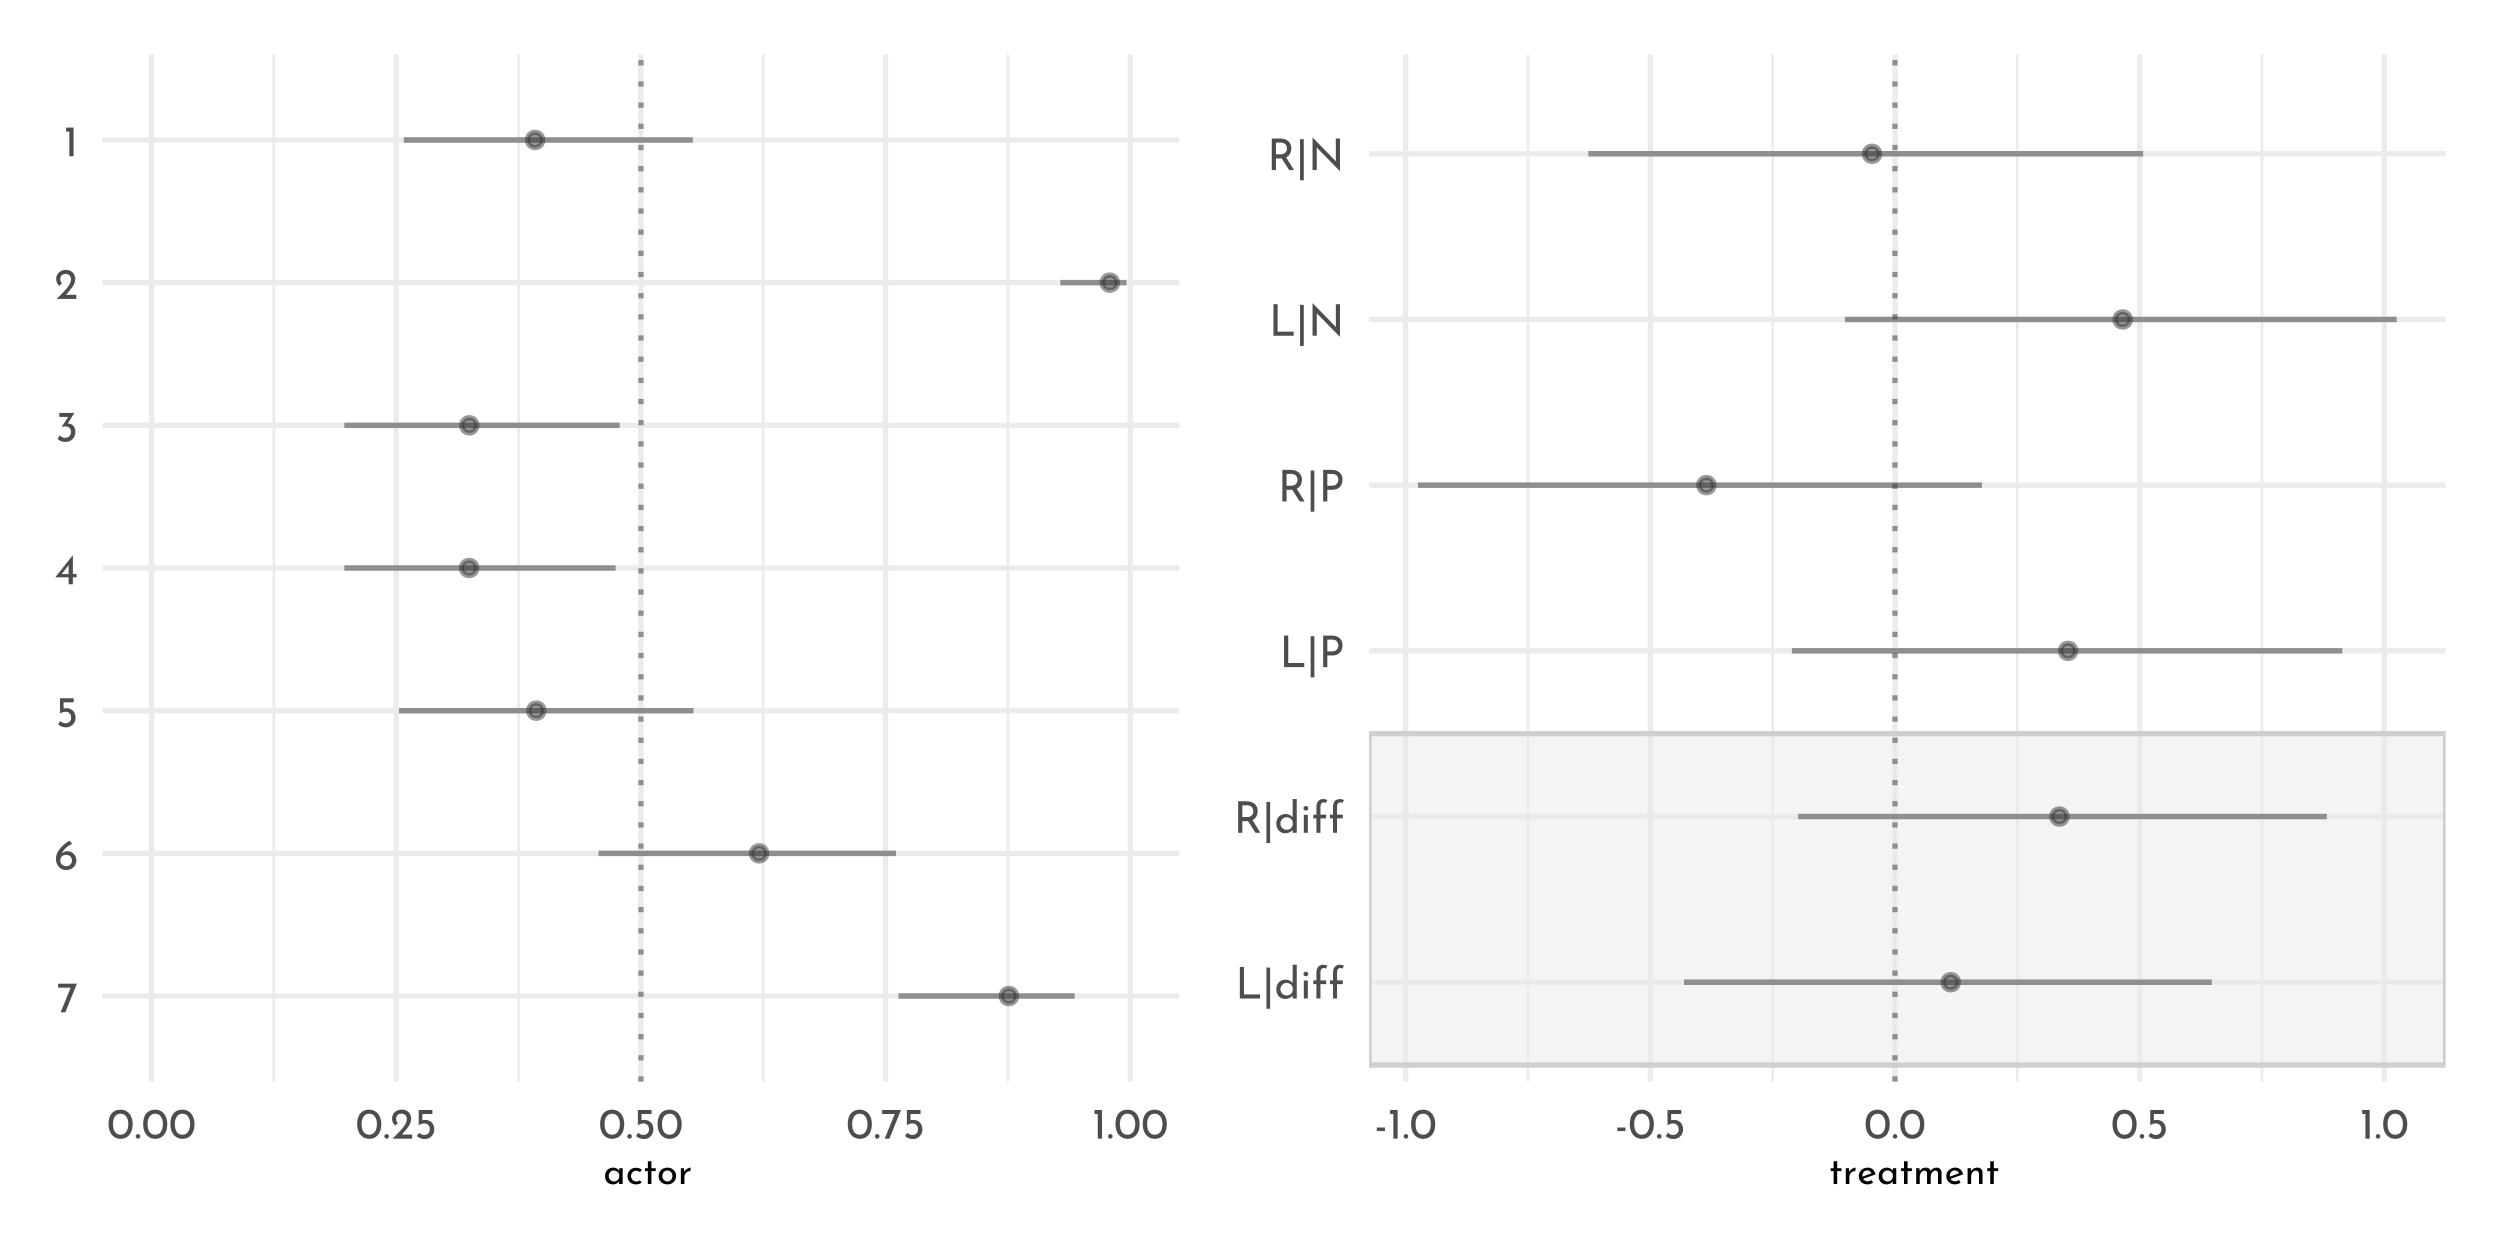 <?xml version="1.0" encoding="UTF-8"?>
<svg xmlns="http://www.w3.org/2000/svg" xmlns:xlink="http://www.w3.org/1999/xlink" width="504pt" height="252pt" viewBox="0 0 504 252" version="1.1">
<defs>
<g>
<symbol overflow="visible" id="glyph0-0">
<path style="stroke:none;" d=""/>
</symbol>
<symbol overflow="visible" id="glyph0-1">
<path style="stroke:none;" d="M 4.062 -5.781 L 1.734 0 L 0.781 0 L 2.812 -4.969 L 0.266 -4.969 L 0.266 -5.781 Z M 4.062 -5.781 "/>
</symbol>
<symbol overflow="visible" id="glyph0-2">
<path style="stroke:none;" d="M 2.688 -3.719 C 2.988 -3.719 3.27 -3.633 3.531 -3.469 C 3.801 -3.312 4.02 -3.094 4.188 -2.812 C 4.352 -2.531 4.438 -2.211 4.438 -1.859 C 4.438 -1.484 4.344 -1.145 4.156 -0.844 C 3.969 -0.551 3.719 -0.32 3.406 -0.156 C 3.094 0 2.758 0.078 2.406 0.078 C 2.02 0.078 1.664 -0.016 1.344 -0.203 C 1.031 -0.398 0.781 -0.672 0.594 -1.016 C 0.414 -1.359 0.328 -1.758 0.328 -2.219 C 0.328 -2.914 0.578 -3.566 1.078 -4.172 C 1.578 -4.773 2.219 -5.332 3 -5.844 L 3.578 -5.219 C 3.047 -4.957 2.602 -4.656 2.25 -4.312 C 1.906 -3.969 1.648 -3.613 1.484 -3.25 C 1.785 -3.562 2.188 -3.719 2.688 -3.719 Z M 2.375 -0.688 C 2.707 -0.688 2.984 -0.797 3.203 -1.016 C 3.43 -1.234 3.547 -1.516 3.547 -1.859 C 3.547 -2.191 3.43 -2.461 3.203 -2.672 C 2.984 -2.879 2.707 -2.984 2.375 -2.984 C 2.164 -2.984 1.969 -2.938 1.781 -2.844 C 1.602 -2.758 1.461 -2.641 1.359 -2.484 C 1.254 -2.328 1.203 -2.16 1.203 -1.984 L 1.203 -1.828 C 1.203 -1.617 1.254 -1.426 1.359 -1.25 C 1.461 -1.082 1.602 -0.945 1.781 -0.844 C 1.969 -0.738 2.164 -0.688 2.375 -0.688 Z M 2.375 -0.688 "/>
</symbol>
<symbol overflow="visible" id="glyph0-3">
<path style="stroke:none;" d="M 2.266 -3.781 C 2.641 -3.781 2.961 -3.691 3.234 -3.516 C 3.516 -3.348 3.723 -3.125 3.859 -2.844 C 4.004 -2.562 4.078 -2.242 4.078 -1.891 C 4.078 -1.523 3.992 -1.191 3.828 -0.891 C 3.66 -0.598 3.43 -0.363 3.141 -0.188 C 2.848 -0.008 2.52 0.078 2.156 0.078 C 1.852 0.078 1.555 0.02 1.266 -0.094 C 0.984 -0.207 0.754 -0.352 0.578 -0.531 L 1.031 -1.203 C 1.145 -1.066 1.297 -0.957 1.484 -0.875 C 1.68 -0.789 1.879 -0.75 2.078 -0.75 C 2.398 -0.75 2.664 -0.852 2.875 -1.062 C 3.082 -1.27 3.188 -1.535 3.188 -1.859 C 3.188 -2.223 3.086 -2.516 2.891 -2.734 C 2.703 -2.953 2.426 -3.062 2.062 -3.062 C 1.863 -3.062 1.676 -3.031 1.5 -2.969 C 1.32 -2.914 1.133 -2.836 0.938 -2.734 L 0.938 -5.781 L 3.703 -5.781 L 3.703 -4.969 L 1.672 -4.969 L 1.672 -3.719 C 1.859 -3.758 2.055 -3.781 2.266 -3.781 Z M 2.266 -3.781 "/>
</symbol>
<symbol overflow="visible" id="glyph0-4">
<path style="stroke:none;" d="M 4.406 -2.062 L 4.406 -1.406 L 3.656 -1.406 L 3.656 0 L 2.797 0 L 2.797 -1.406 L 0.109 -1.406 L 3.641 -5.859 L 3.656 -5.859 L 3.656 -2.062 Z M 2.797 -2.062 L 2.797 -3.859 L 1.406 -2.062 Z M 2.797 -2.062 "/>
</symbol>
<symbol overflow="visible" id="glyph0-5">
<path style="stroke:none;" d="M 2.516 -3.656 C 2.961 -3.633 3.328 -3.484 3.609 -3.203 C 3.898 -2.922 4.047 -2.492 4.047 -1.922 C 4.047 -1.523 3.953 -1.176 3.766 -0.875 C 3.586 -0.57 3.344 -0.336 3.031 -0.172 C 2.719 -0.004 2.375 0.078 2 0.078 C 1.719 0.078 1.438 0.02 1.156 -0.094 C 0.875 -0.219 0.645 -0.375 0.469 -0.562 L 0.906 -1.266 C 1.02 -1.129 1.176 -1.008 1.375 -0.906 C 1.57 -0.801 1.773 -0.75 1.984 -0.75 C 2.316 -0.75 2.598 -0.859 2.828 -1.078 C 3.055 -1.305 3.172 -1.609 3.172 -1.984 C 3.172 -2.305 3.07 -2.566 2.875 -2.766 C 2.676 -2.961 2.406 -3.062 2.062 -3.062 C 1.812 -3.062 1.562 -3.016 1.312 -2.922 L 1.297 -2.969 L 2.594 -4.969 L 0.812 -4.969 L 0.812 -5.781 L 3.844 -5.781 Z M 2.516 -3.656 "/>
</symbol>
<symbol overflow="visible" id="glyph0-6">
<path style="stroke:none;" d="M 4.422 -0.828 L 4.422 0 L 0.469 0 L 0.766 -0.297 C 1.359 -0.891 1.82 -1.367 2.156 -1.734 C 2.5 -2.109 2.781 -2.484 3 -2.859 C 3.227 -3.242 3.344 -3.602 3.344 -3.938 C 3.344 -4.301 3.234 -4.578 3.016 -4.766 C 2.805 -4.953 2.551 -5.047 2.25 -5.047 C 2.008 -5.047 1.805 -4.992 1.641 -4.891 C 1.484 -4.785 1.367 -4.656 1.297 -4.5 C 1.223 -4.352 1.188 -4.207 1.188 -4.062 C 1.188 -3.688 1.301 -3.375 1.531 -3.125 L 1.016 -2.656 C 0.816 -2.77 0.656 -2.969 0.531 -3.25 C 0.414 -3.531 0.359 -3.789 0.359 -4.031 C 0.359 -4.352 0.438 -4.656 0.594 -4.938 C 0.758 -5.219 0.992 -5.441 1.297 -5.609 C 1.609 -5.773 1.973 -5.859 2.391 -5.859 C 2.742 -5.859 3.062 -5.773 3.344 -5.609 C 3.625 -5.441 3.836 -5.219 3.984 -4.938 C 4.141 -4.656 4.219 -4.348 4.219 -4.016 C 4.219 -3.68 4.141 -3.344 3.984 -3 C 3.828 -2.664 3.629 -2.352 3.391 -2.062 C 3.16 -1.77 2.852 -1.406 2.469 -0.969 L 2.344 -0.828 Z M 4.422 -0.828 "/>
</symbol>
<symbol overflow="visible" id="glyph0-7">
<path style="stroke:none;" d="M 1.984 -5.781 L 1.984 0 L 1.125 0 L 1.125 -4.969 L 0.469 -4.969 L 0.469 -5.781 Z M 1.984 -5.781 "/>
</symbol>
<symbol overflow="visible" id="glyph0-8">
<path style="stroke:none;" d="M 2.75 0.031 C 2.27 0.031 1.848 -0.086 1.484 -0.328 C 1.117 -0.566 0.832 -0.906 0.625 -1.344 C 0.414 -1.789 0.312 -2.316 0.312 -2.922 C 0.312 -3.879 0.523 -4.609 0.953 -5.109 C 1.391 -5.609 1.988 -5.852 2.75 -5.844 C 3.219 -5.844 3.633 -5.723 4 -5.484 C 4.375 -5.254 4.66 -4.914 4.859 -4.469 C 5.066 -4.031 5.172 -3.516 5.172 -2.922 C 5.172 -2.305 5.066 -1.773 4.859 -1.328 C 4.66 -0.891 4.375 -0.551 4 -0.312 C 3.633 -0.082 3.219 0.031 2.75 0.031 Z M 2.734 -0.797 C 3.234 -0.797 3.613 -0.988 3.875 -1.375 C 4.145 -1.758 4.285 -2.281 4.297 -2.938 C 4.285 -3.57 4.145 -4.078 3.875 -4.453 C 3.613 -4.836 3.234 -5.031 2.734 -5.031 C 2.242 -5.031 1.863 -4.836 1.594 -4.453 C 1.332 -4.078 1.203 -3.566 1.203 -2.922 C 1.203 -2.266 1.332 -1.742 1.594 -1.359 C 1.863 -0.984 2.242 -0.797 2.734 -0.797 Z M 2.734 -0.797 "/>
</symbol>
<symbol overflow="visible" id="glyph0-9">
<path style="stroke:none;" d="M 0.297 -0.469 C 0.297 -0.594 0.344 -0.703 0.438 -0.797 C 0.531 -0.891 0.641 -0.938 0.766 -0.938 C 0.879 -0.938 0.984 -0.891 1.078 -0.797 C 1.172 -0.703 1.219 -0.594 1.219 -0.469 C 1.219 -0.332 1.172 -0.219 1.078 -0.125 C 0.984 -0.039 0.879 0 0.766 0 C 0.641 0 0.531 -0.039 0.438 -0.125 C 0.344 -0.219 0.297 -0.332 0.297 -0.469 Z M 0.297 -0.469 "/>
</symbol>
<symbol overflow="visible" id="glyph0-10">
<path style="stroke:none;" d="M 1.766 -6.359 L 1.766 -0.828 L 5 -0.828 L 5 0 L 0.922 0 L 0.922 -6.359 Z M 1.766 -6.359 "/>
</symbol>
<symbol overflow="visible" id="glyph0-11">
<path style="stroke:none;" d="M 1.562 -6.234 L 1.562 2.062 L 0.812 2.062 L 0.812 -6.234 Z M 1.562 -6.234 "/>
</symbol>
<symbol overflow="visible" id="glyph0-12">
<path style="stroke:none;" d="M 4.516 -6.812 L 4.516 0 L 3.688 0 L 3.688 -0.578 C 3.508 -0.367 3.289 -0.203 3.031 -0.078 C 2.781 0.035 2.504 0.094 2.203 0.094 C 1.859 0.094 1.547 0.008 1.266 -0.156 C 0.992 -0.32 0.781 -0.551 0.625 -0.844 C 0.469 -1.145 0.391 -1.488 0.391 -1.875 C 0.391 -2.27 0.473 -2.609 0.641 -2.891 C 0.805 -3.18 1.031 -3.406 1.312 -3.562 C 1.602 -3.719 1.93 -3.797 2.297 -3.797 C 2.566 -3.797 2.828 -3.738 3.078 -3.625 C 3.336 -3.508 3.539 -3.352 3.688 -3.156 L 3.688 -6.812 Z M 2.453 -0.609 C 2.766 -0.609 3.031 -0.691 3.25 -0.859 C 3.477 -1.035 3.625 -1.27 3.688 -1.562 L 3.688 -2.25 C 3.613 -2.508 3.461 -2.723 3.234 -2.891 C 3.004 -3.055 2.742 -3.141 2.453 -3.141 C 2.234 -3.141 2.031 -3.082 1.844 -2.969 C 1.656 -2.863 1.504 -2.719 1.391 -2.531 C 1.273 -2.344 1.219 -2.125 1.219 -1.875 C 1.219 -1.645 1.273 -1.43 1.391 -1.234 C 1.504 -1.047 1.656 -0.895 1.844 -0.781 C 2.031 -0.664 2.234 -0.609 2.453 -0.609 Z M 2.453 -0.609 "/>
</symbol>
<symbol overflow="visible" id="glyph0-13">
<path style="stroke:none;" d="M 1.531 -3.641 L 1.531 0 L 0.719 0 L 0.719 -3.641 Z M 0.641 -4.938 C 0.641 -5.07 0.688 -5.18 0.781 -5.266 C 0.883 -5.359 1.004 -5.406 1.141 -5.406 C 1.266 -5.406 1.375 -5.359 1.469 -5.266 C 1.57 -5.18 1.625 -5.07 1.625 -4.938 C 1.625 -4.812 1.57 -4.703 1.469 -4.609 C 1.375 -4.523 1.266 -4.484 1.141 -4.484 C 1.004 -4.484 0.883 -4.523 0.781 -4.609 C 0.688 -4.703 0.641 -4.812 0.641 -4.938 Z M 0.641 -4.938 "/>
</symbol>
<symbol overflow="visible" id="glyph0-14">
<path style="stroke:none;" d="M 1.016 -2.906 L 0.391 -2.906 L 0.391 -3.656 L 1.016 -3.656 L 1.016 -5.188 C 1.016 -5.707 1.133 -6.109 1.375 -6.391 C 1.613 -6.672 1.961 -6.812 2.422 -6.812 C 2.555 -6.812 2.695 -6.789 2.844 -6.75 C 2.988 -6.719 3.117 -6.664 3.234 -6.594 L 2.875 -6 C 2.789 -6.094 2.664 -6.141 2.5 -6.141 C 2.281 -6.141 2.113 -6.062 2 -5.906 C 1.883 -5.758 1.828 -5.516 1.828 -5.172 L 1.828 -3.656 L 2.984 -3.656 L 2.984 -2.906 L 1.828 -2.906 L 1.828 0 L 1.016 0 Z M 1.016 -2.906 "/>
</symbol>
<symbol overflow="visible" id="glyph0-15">
<path style="stroke:none;" d="M 4.422 0 L 2.922 -2.344 C 2.867 -2.344 2.797 -2.344 2.703 -2.344 L 1.766 -2.344 L 1.766 0 L 0.922 0 L 0.922 -6.359 L 2.609 -6.359 C 3.047 -6.359 3.43 -6.281 3.766 -6.125 C 4.109 -5.977 4.375 -5.754 4.562 -5.453 C 4.758 -5.16 4.859 -4.805 4.859 -4.391 C 4.859 -3.992 4.77 -3.629 4.594 -3.297 C 4.426 -2.973 4.164 -2.727 3.812 -2.562 L 5.406 0 Z M 2.688 -3.172 C 3.145 -3.172 3.473 -3.289 3.672 -3.531 C 3.879 -3.77 3.984 -4.047 3.984 -4.359 C 3.984 -4.547 3.941 -4.727 3.859 -4.906 C 3.773 -5.094 3.641 -5.242 3.453 -5.359 C 3.266 -5.484 3.031 -5.547 2.75 -5.547 L 1.766 -5.547 L 1.766 -3.172 Z M 2.688 -3.172 "/>
</symbol>
<symbol overflow="visible" id="glyph0-16">
<path style="stroke:none;" d="M 2.625 -6.359 C 3.312 -6.359 3.848 -6.188 4.234 -5.844 C 4.629 -5.5 4.828 -5.016 4.828 -4.391 C 4.828 -4.035 4.754 -3.703 4.609 -3.391 C 4.473 -3.078 4.242 -2.82 3.922 -2.625 C 3.598 -2.438 3.191 -2.344 2.703 -2.344 L 1.766 -2.344 L 1.766 0 L 0.922 0 L 0.922 -6.359 Z M 2.703 -3.172 C 3.016 -3.172 3.266 -3.234 3.453 -3.359 C 3.641 -3.484 3.773 -3.641 3.859 -3.828 C 3.941 -4.016 3.984 -4.195 3.984 -4.375 C 3.984 -4.676 3.883 -4.945 3.688 -5.188 C 3.488 -5.426 3.176 -5.547 2.75 -5.547 L 1.766 -5.547 L 1.766 -3.172 Z M 2.703 -3.172 "/>
</symbol>
<symbol overflow="visible" id="glyph0-17">
<path style="stroke:none;" d="M 6.453 -6.359 L 6.453 0.219 L 6.438 0.219 L 1.766 -4.531 L 1.781 0 L 0.922 0 L 0.922 -6.547 L 0.953 -6.547 L 5.625 -1.766 L 5.609 -6.359 Z M 6.453 -6.359 "/>
</symbol>
<symbol overflow="visible" id="glyph0-18">
<path style="stroke:none;" d="M 2.109 -2.25 L 2.109 -1.531 L 0.469 -1.531 L 0.469 -2.25 Z M 2.109 -2.25 "/>
</symbol>
<symbol overflow="visible" id="glyph1-0">
<path style="stroke:none;" d=""/>
</symbol>
<symbol overflow="visible" id="glyph1-1">
<path style="stroke:none;" d=""/>
</symbol>
<symbol overflow="visible" id="glyph2-0">
<path style="stroke:none;" d=""/>
</symbol>
<symbol overflow="visible" id="glyph2-1">
<path style="stroke:none;" d="M 3.891 -3.188 L 3.891 0 L 3.188 0 L 3.188 -0.531 C 3.07 -0.375 2.906 -0.234 2.688 -0.109 C 2.469 0.016 2.223 0.078 1.953 0.078 C 1.648 0.078 1.375 0.016 1.125 -0.109 C 0.883 -0.242 0.691 -0.438 0.547 -0.688 C 0.41 -0.945 0.344 -1.25 0.344 -1.594 C 0.344 -1.945 0.414 -2.25 0.562 -2.5 C 0.707 -2.758 0.906 -2.957 1.156 -3.094 C 1.406 -3.238 1.68 -3.312 1.984 -3.312 C 2.254 -3.312 2.488 -3.254 2.688 -3.141 C 2.895 -3.023 3.062 -2.875 3.188 -2.688 L 3.234 -3.188 Z M 2.156 -0.516 C 2.414 -0.516 2.641 -0.586 2.828 -0.734 C 3.016 -0.879 3.133 -1.078 3.188 -1.328 L 3.188 -1.969 C 3.125 -2.188 2.992 -2.367 2.797 -2.516 C 2.598 -2.66 2.375 -2.734 2.125 -2.734 C 1.938 -2.734 1.758 -2.688 1.594 -2.594 C 1.438 -2.5 1.312 -2.367 1.219 -2.203 C 1.125 -2.035 1.078 -1.848 1.078 -1.641 C 1.078 -1.43 1.125 -1.238 1.219 -1.062 C 1.312 -0.895 1.441 -0.758 1.609 -0.656 C 1.773 -0.562 1.957 -0.516 2.156 -0.516 Z M 2.156 -0.516 "/>
</symbol>
<symbol overflow="visible" id="glyph2-2">
<path style="stroke:none;" d="M 3.219 -0.297 C 3.07 -0.18 2.898 -0.086 2.703 -0.016 C 2.504 0.047 2.301 0.078 2.094 0.078 C 1.75 0.078 1.441 0.008 1.172 -0.125 C 0.91 -0.27 0.707 -0.469 0.562 -0.719 C 0.414 -0.969 0.344 -1.266 0.344 -1.609 C 0.344 -1.93 0.422 -2.219 0.578 -2.469 C 0.734 -2.727 0.938 -2.926 1.188 -3.062 C 1.445 -3.207 1.727 -3.281 2.031 -3.281 C 2.508 -3.281 2.91 -3.145 3.234 -2.875 L 2.875 -2.406 C 2.77 -2.477 2.648 -2.539 2.516 -2.594 C 2.379 -2.656 2.238 -2.688 2.094 -2.688 C 1.895 -2.688 1.719 -2.633 1.562 -2.531 C 1.406 -2.438 1.281 -2.305 1.188 -2.141 C 1.102 -1.984 1.062 -1.805 1.062 -1.609 C 1.062 -1.398 1.109 -1.211 1.203 -1.047 C 1.297 -0.891 1.426 -0.758 1.594 -0.656 C 1.758 -0.562 1.945 -0.516 2.156 -0.516 C 2.414 -0.516 2.645 -0.594 2.844 -0.75 Z M 3.219 -0.297 "/>
</symbol>
<symbol overflow="visible" id="glyph2-3">
<path style="stroke:none;" d="M 1.656 -4.594 L 1.656 -3.188 L 2.531 -3.188 L 2.531 -2.609 L 1.656 -2.609 L 1.656 0 L 0.938 0 L 0.938 -2.609 L 0.344 -2.609 L 0.344 -3.188 L 0.938 -3.188 L 0.938 -4.594 Z M 1.656 -4.594 "/>
</symbol>
<symbol overflow="visible" id="glyph2-4">
<path style="stroke:none;" d="M 0.344 -1.625 C 0.344 -1.938 0.414 -2.223 0.562 -2.484 C 0.719 -2.742 0.93 -2.945 1.203 -3.094 C 1.473 -3.238 1.781 -3.312 2.125 -3.312 C 2.457 -3.312 2.754 -3.238 3.016 -3.094 C 3.285 -2.945 3.492 -2.742 3.641 -2.484 C 3.785 -2.234 3.859 -1.945 3.859 -1.625 C 3.859 -1.301 3.785 -1.008 3.641 -0.75 C 3.492 -0.5 3.285 -0.297 3.016 -0.141 C 2.754 0.004 2.453 0.078 2.109 0.078 C 1.773 0.078 1.473 0.008 1.203 -0.125 C 0.93 -0.27 0.719 -0.469 0.562 -0.719 C 0.414 -0.977 0.344 -1.281 0.344 -1.625 Z M 1.078 -1.625 C 1.078 -1.414 1.117 -1.227 1.203 -1.062 C 1.297 -0.895 1.422 -0.758 1.578 -0.656 C 1.734 -0.562 1.906 -0.516 2.094 -0.516 C 2.395 -0.516 2.641 -0.617 2.828 -0.828 C 3.023 -1.035 3.125 -1.301 3.125 -1.625 C 3.125 -1.938 3.023 -2.195 2.828 -2.406 C 2.641 -2.625 2.395 -2.734 2.094 -2.734 C 1.895 -2.734 1.719 -2.68 1.562 -2.578 C 1.414 -2.473 1.297 -2.336 1.203 -2.172 C 1.117 -2.004 1.078 -1.82 1.078 -1.625 Z M 1.078 -1.625 "/>
</symbol>
<symbol overflow="visible" id="glyph2-5">
<path style="stroke:none;" d="M 1.312 -2.438 C 1.395 -2.613 1.508 -2.766 1.656 -2.891 C 1.812 -3.023 1.973 -3.129 2.141 -3.203 C 2.316 -3.273 2.469 -3.312 2.594 -3.312 L 2.562 -2.609 C 2.332 -2.617 2.125 -2.57 1.938 -2.469 C 1.75 -2.363 1.602 -2.219 1.5 -2.031 C 1.395 -1.852 1.344 -1.66 1.344 -1.453 L 1.344 0 L 0.625 0 L 0.625 -3.188 L 1.266 -3.188 Z M 1.312 -2.438 "/>
</symbol>
<symbol overflow="visible" id="glyph2-6">
<path style="stroke:none;" d="M 2.125 -0.547 C 2.383 -0.547 2.641 -0.633 2.891 -0.812 L 3.234 -0.281 C 3.055 -0.164 2.867 -0.078 2.672 -0.016 C 2.473 0.047 2.285 0.078 2.109 0.078 C 1.754 0.078 1.441 0.004 1.172 -0.141 C 0.91 -0.285 0.707 -0.484 0.562 -0.734 C 0.414 -0.992 0.344 -1.289 0.344 -1.625 C 0.344 -1.938 0.422 -2.219 0.578 -2.469 C 0.734 -2.727 0.945 -2.93 1.219 -3.078 C 1.5 -3.234 1.801 -3.312 2.125 -3.312 C 2.539 -3.312 2.883 -3.191 3.156 -2.953 C 3.438 -2.711 3.629 -2.375 3.734 -1.938 L 1.203 -1.047 C 1.297 -0.891 1.422 -0.766 1.578 -0.672 C 1.734 -0.586 1.914 -0.547 2.125 -0.547 Z M 2.062 -2.75 C 1.77 -2.75 1.531 -2.645 1.344 -2.438 C 1.156 -2.238 1.062 -1.977 1.062 -1.656 C 1.062 -1.582 1.062 -1.523 1.062 -1.484 L 2.922 -2.172 C 2.836 -2.336 2.723 -2.473 2.578 -2.578 C 2.441 -2.691 2.27 -2.75 2.062 -2.75 Z M 2.062 -2.75 "/>
</symbol>
<symbol overflow="visible" id="glyph2-7">
<path style="stroke:none;" d="M 4.719 -3.312 C 5.02 -3.312 5.258 -3.223 5.438 -3.047 C 5.625 -2.879 5.723 -2.648 5.734 -2.359 L 5.734 0 L 5.016 0 L 5.016 -2.109 C 5.004 -2.484 4.836 -2.68 4.516 -2.703 C 4.328 -2.703 4.16 -2.645 4.016 -2.531 C 3.867 -2.414 3.754 -2.27 3.672 -2.094 C 3.586 -1.914 3.547 -1.723 3.547 -1.516 L 3.547 0 L 2.812 0 L 2.812 -2.109 C 2.801 -2.484 2.629 -2.68 2.297 -2.703 C 2.117 -2.703 1.957 -2.645 1.812 -2.531 C 1.664 -2.414 1.551 -2.266 1.469 -2.078 C 1.383 -1.898 1.344 -1.711 1.344 -1.516 L 1.344 0 L 0.625 0 L 0.625 -3.188 L 1.266 -3.188 L 1.328 -2.594 C 1.453 -2.82 1.617 -3 1.828 -3.125 C 2.047 -3.25 2.289 -3.312 2.562 -3.312 C 2.812 -3.312 3.023 -3.25 3.203 -3.125 C 3.379 -3.008 3.492 -2.848 3.547 -2.641 C 3.68 -2.848 3.848 -3.008 4.047 -3.125 C 4.254 -3.25 4.477 -3.312 4.719 -3.312 Z M 4.719 -3.312 "/>
</symbol>
<symbol overflow="visible" id="glyph2-8">
<path style="stroke:none;" d="M 2.609 -3.312 C 2.898 -3.312 3.145 -3.223 3.344 -3.047 C 3.539 -2.867 3.641 -2.641 3.641 -2.359 L 3.641 0 L 2.922 0 L 2.922 -2.109 C 2.91 -2.285 2.852 -2.426 2.75 -2.531 C 2.656 -2.633 2.508 -2.691 2.312 -2.703 C 2.031 -2.703 1.797 -2.586 1.609 -2.359 C 1.43 -2.129 1.344 -1.844 1.344 -1.5 L 1.344 0 L 0.625 0 L 0.625 -3.188 L 1.266 -3.188 L 1.312 -2.578 C 1.426 -2.805 1.598 -2.984 1.828 -3.109 C 2.055 -3.242 2.316 -3.312 2.609 -3.312 Z M 2.609 -3.312 "/>
</symbol>
</g>
<clipPath id="clip1">
  <path d="M 54 10.957 L 56 10.957 L 56 218.059 L 54 218.059 Z M 54 10.957 "/>
</clipPath>
<clipPath id="clip2">
  <path d="M 104 10.957 L 105 10.957 L 105 218.059 L 104 218.059 Z M 104 10.957 "/>
</clipPath>
<clipPath id="clip3">
  <path d="M 153 10.957 L 155 10.957 L 155 218.059 L 153 218.059 Z M 153 10.957 "/>
</clipPath>
<clipPath id="clip4">
  <path d="M 202 10.957 L 204 10.957 L 204 218.059 L 202 218.059 Z M 202 10.957 "/>
</clipPath>
<clipPath id="clip5">
  <path d="M 20.688 200 L 237.734 200 L 237.734 202 L 20.688 202 Z M 20.688 200 "/>
</clipPath>
<clipPath id="clip6">
  <path d="M 20.688 171 L 237.734 171 L 237.734 173 L 20.688 173 Z M 20.688 171 "/>
</clipPath>
<clipPath id="clip7">
  <path d="M 20.688 142 L 237.734 142 L 237.734 144 L 20.688 144 Z M 20.688 142 "/>
</clipPath>
<clipPath id="clip8">
  <path d="M 20.688 113 L 237.734 113 L 237.734 116 L 20.688 116 Z M 20.688 113 "/>
</clipPath>
<clipPath id="clip9">
  <path d="M 20.688 85 L 237.734 85 L 237.734 87 L 20.688 87 Z M 20.688 85 "/>
</clipPath>
<clipPath id="clip10">
  <path d="M 20.688 56 L 237.734 56 L 237.734 58 L 20.688 58 Z M 20.688 56 "/>
</clipPath>
<clipPath id="clip11">
  <path d="M 20.688 27 L 237.734 27 L 237.734 29 L 20.688 29 Z M 20.688 27 "/>
</clipPath>
<clipPath id="clip12">
  <path d="M 30 10.957 L 32 10.957 L 32 218.059 L 30 218.059 Z M 30 10.957 "/>
</clipPath>
<clipPath id="clip13">
  <path d="M 79 10.957 L 81 10.957 L 81 218.059 L 79 218.059 Z M 79 10.957 "/>
</clipPath>
<clipPath id="clip14">
  <path d="M 128 10.957 L 130 10.957 L 130 218.059 L 128 218.059 Z M 128 10.957 "/>
</clipPath>
<clipPath id="clip15">
  <path d="M 178 10.957 L 180 10.957 L 180 218.059 L 178 218.059 Z M 178 10.957 "/>
</clipPath>
<clipPath id="clip16">
  <path d="M 227 10.957 L 229 10.957 L 229 218.059 L 227 218.059 Z M 227 10.957 "/>
</clipPath>
<clipPath id="clip17">
  <path d="M 128 10.957 L 130 10.957 L 130 218.059 L 128 218.059 Z M 128 10.957 "/>
</clipPath>
<clipPath id="clip18">
  <path d="M 307 10.957 L 309 10.957 L 309 218.059 L 307 218.059 Z M 307 10.957 "/>
</clipPath>
<clipPath id="clip19">
  <path d="M 357 10.957 L 358 10.957 L 358 218.059 L 357 218.059 Z M 357 10.957 "/>
</clipPath>
<clipPath id="clip20">
  <path d="M 406 10.957 L 407 10.957 L 407 218.059 L 406 218.059 Z M 406 10.957 "/>
</clipPath>
<clipPath id="clip21">
  <path d="M 455 10.957 L 457 10.957 L 457 218.059 L 455 218.059 Z M 455 10.957 "/>
</clipPath>
<clipPath id="clip22">
  <path d="M 275.992 197 L 493.039 197 L 493.039 199 L 275.992 199 Z M 275.992 197 "/>
</clipPath>
<clipPath id="clip23">
  <path d="M 275.992 164 L 493.039 164 L 493.039 166 L 275.992 166 Z M 275.992 164 "/>
</clipPath>
<clipPath id="clip24">
  <path d="M 275.992 130 L 493.039 130 L 493.039 132 L 275.992 132 Z M 275.992 130 "/>
</clipPath>
<clipPath id="clip25">
  <path d="M 275.992 97 L 493.039 97 L 493.039 99 L 275.992 99 Z M 275.992 97 "/>
</clipPath>
<clipPath id="clip26">
  <path d="M 275.992 63 L 493.039 63 L 493.039 65 L 275.992 65 Z M 275.992 63 "/>
</clipPath>
<clipPath id="clip27">
  <path d="M 275.992 30 L 493.039 30 L 493.039 32 L 275.992 32 Z M 275.992 30 "/>
</clipPath>
<clipPath id="clip28">
  <path d="M 282 10.957 L 284 10.957 L 284 218.059 L 282 218.059 Z M 282 10.957 "/>
</clipPath>
<clipPath id="clip29">
  <path d="M 332 10.957 L 334 10.957 L 334 218.059 L 332 218.059 Z M 332 10.957 "/>
</clipPath>
<clipPath id="clip30">
  <path d="M 381 10.957 L 383 10.957 L 383 218.059 L 381 218.059 Z M 381 10.957 "/>
</clipPath>
<clipPath id="clip31">
  <path d="M 430 10.957 L 432 10.957 L 432 218.059 L 430 218.059 Z M 430 10.957 "/>
</clipPath>
<clipPath id="clip32">
  <path d="M 480 10.957 L 482 10.957 L 482 218.059 L 480 218.059 Z M 480 10.957 "/>
</clipPath>
<clipPath id="clip33">
  <path d="M 275.992 147 L 493.039 147 L 493.039 215 L 275.992 215 Z M 275.992 147 "/>
</clipPath>
<clipPath id="clip34">
  <path d="M 275.992 147 L 493.039 147 L 493.039 216 L 275.992 216 Z M 275.992 147 "/>
</clipPath>
<clipPath id="clip35">
  <path d="M 381 10.957 L 383 10.957 L 383 218.059 L 381 218.059 Z M 381 10.957 "/>
</clipPath>
</defs>
<g id="surface837">
<rect x="0" y="0" width="504" height="252" style="fill:rgb(100%,100%,100%);fill-opacity:1;stroke:none;"/>
<g clip-path="url(#clip1)" clip-rule="nonzero">
<path style="fill:none;stroke-width:0.533;stroke-linecap:butt;stroke-linejoin:round;stroke:rgb(92.157%,92.157%,92.157%);stroke-opacity:1;stroke-miterlimit:10;" d="M 55.215 218.059 L 55.215 10.957 "/>
</g>
<g clip-path="url(#clip2)" clip-rule="nonzero">
<path style="fill:none;stroke-width:0.533;stroke-linecap:butt;stroke-linejoin:round;stroke:rgb(92.157%,92.157%,92.157%);stroke-opacity:1;stroke-miterlimit:10;" d="M 104.547 218.059 L 104.547 10.957 "/>
</g>
<g clip-path="url(#clip3)" clip-rule="nonzero">
<path style="fill:none;stroke-width:0.533;stroke-linecap:butt;stroke-linejoin:round;stroke:rgb(92.157%,92.157%,92.157%);stroke-opacity:1;stroke-miterlimit:10;" d="M 153.875 218.059 L 153.875 10.957 "/>
</g>
<g clip-path="url(#clip4)" clip-rule="nonzero">
<path style="fill:none;stroke-width:0.533;stroke-linecap:butt;stroke-linejoin:round;stroke:rgb(92.157%,92.157%,92.157%);stroke-opacity:1;stroke-miterlimit:10;" d="M 203.203 218.059 L 203.203 10.957 "/>
</g>
<g clip-path="url(#clip5)" clip-rule="nonzero">
<path style="fill:none;stroke-width:1.067;stroke-linecap:butt;stroke-linejoin:round;stroke:rgb(92.157%,92.157%,92.157%);stroke-opacity:1;stroke-miterlimit:10;" d="M 20.688 200.801 L 237.734 200.801 "/>
</g>
<g clip-path="url(#clip6)" clip-rule="nonzero">
<path style="fill:none;stroke-width:1.067;stroke-linecap:butt;stroke-linejoin:round;stroke:rgb(92.157%,92.157%,92.157%);stroke-opacity:1;stroke-miterlimit:10;" d="M 20.688 172.039 L 237.734 172.039 "/>
</g>
<g clip-path="url(#clip7)" clip-rule="nonzero">
<path style="fill:none;stroke-width:1.067;stroke-linecap:butt;stroke-linejoin:round;stroke:rgb(92.157%,92.157%,92.157%);stroke-opacity:1;stroke-miterlimit:10;" d="M 20.688 143.273 L 237.734 143.273 "/>
</g>
<g clip-path="url(#clip8)" clip-rule="nonzero">
<path style="fill:none;stroke-width:1.067;stroke-linecap:butt;stroke-linejoin:round;stroke:rgb(92.157%,92.157%,92.157%);stroke-opacity:1;stroke-miterlimit:10;" d="M 20.688 114.508 L 237.734 114.508 "/>
</g>
<g clip-path="url(#clip9)" clip-rule="nonzero">
<path style="fill:none;stroke-width:1.067;stroke-linecap:butt;stroke-linejoin:round;stroke:rgb(92.157%,92.157%,92.157%);stroke-opacity:1;stroke-miterlimit:10;" d="M 20.688 85.746 L 237.734 85.746 "/>
</g>
<g clip-path="url(#clip10)" clip-rule="nonzero">
<path style="fill:none;stroke-width:1.067;stroke-linecap:butt;stroke-linejoin:round;stroke:rgb(92.157%,92.157%,92.157%);stroke-opacity:1;stroke-miterlimit:10;" d="M 20.688 56.98 L 237.734 56.98 "/>
</g>
<g clip-path="url(#clip11)" clip-rule="nonzero">
<path style="fill:none;stroke-width:1.067;stroke-linecap:butt;stroke-linejoin:round;stroke:rgb(92.157%,92.157%,92.157%);stroke-opacity:1;stroke-miterlimit:10;" d="M 20.688 28.219 L 237.734 28.219 "/>
</g>
<g clip-path="url(#clip12)" clip-rule="nonzero">
<path style="fill:none;stroke-width:1.067;stroke-linecap:butt;stroke-linejoin:round;stroke:rgb(92.157%,92.157%,92.157%);stroke-opacity:1;stroke-miterlimit:10;" d="M 30.551 218.059 L 30.551 10.957 "/>
</g>
<g clip-path="url(#clip13)" clip-rule="nonzero">
<path style="fill:none;stroke-width:1.067;stroke-linecap:butt;stroke-linejoin:round;stroke:rgb(92.157%,92.157%,92.157%);stroke-opacity:1;stroke-miterlimit:10;" d="M 79.883 218.059 L 79.883 10.957 "/>
</g>
<g clip-path="url(#clip14)" clip-rule="nonzero">
<path style="fill:none;stroke-width:1.067;stroke-linecap:butt;stroke-linejoin:round;stroke:rgb(92.157%,92.157%,92.157%);stroke-opacity:1;stroke-miterlimit:10;" d="M 129.211 218.059 L 129.211 10.957 "/>
</g>
<g clip-path="url(#clip15)" clip-rule="nonzero">
<path style="fill:none;stroke-width:1.067;stroke-linecap:butt;stroke-linejoin:round;stroke:rgb(92.157%,92.157%,92.157%);stroke-opacity:1;stroke-miterlimit:10;" d="M 178.539 218.059 L 178.539 10.957 "/>
</g>
<g clip-path="url(#clip16)" clip-rule="nonzero">
<path style="fill:none;stroke-width:1.067;stroke-linecap:butt;stroke-linejoin:round;stroke:rgb(92.157%,92.157%,92.157%);stroke-opacity:1;stroke-miterlimit:10;" d="M 227.867 218.059 L 227.867 10.957 "/>
</g>
<g clip-path="url(#clip17)" clip-rule="nonzero">
<path style="fill:none;stroke-width:1.067;stroke-linecap:butt;stroke-linejoin:round;stroke:rgb(20%,20%,20%);stroke-opacity:0.502;stroke-dasharray:1.067,3.201;stroke-miterlimit:10;" d="M 129.211 218.059 L 129.211 10.957 "/>
</g>
<path style="fill:none;stroke-width:1.11;stroke-linecap:butt;stroke-linejoin:round;stroke:rgb(20%,20%,20%);stroke-opacity:0.502;stroke-miterlimit:10;" d="M 120.652 172.039 L 180.637 172.039 "/>
<path style="fill:none;stroke-width:1.11;stroke-linecap:butt;stroke-linejoin:round;stroke:rgb(20%,20%,20%);stroke-opacity:0.502;stroke-miterlimit:10;" d="M 80.445 143.273 L 139.824 143.273 "/>
<path style="fill:none;stroke-width:1.11;stroke-linecap:butt;stroke-linejoin:round;stroke:rgb(20%,20%,20%);stroke-opacity:0.502;stroke-miterlimit:10;" d="M 81.41 28.219 L 139.672 28.219 "/>
<path style="fill:none;stroke-width:1.11;stroke-linecap:butt;stroke-linejoin:round;stroke:rgb(20%,20%,20%);stroke-opacity:0.502;stroke-miterlimit:10;" d="M 69.418 85.746 L 124.926 85.746 "/>
<path style="fill:none;stroke-width:1.11;stroke-linecap:butt;stroke-linejoin:round;stroke:rgb(20%,20%,20%);stroke-opacity:0.502;stroke-miterlimit:10;" d="M 69.43 114.508 L 124.105 114.508 "/>
<path style="fill:none;stroke-width:1.11;stroke-linecap:butt;stroke-linejoin:round;stroke:rgb(20%,20%,20%);stroke-opacity:0.502;stroke-miterlimit:10;" d="M 181.137 200.801 L 216.672 200.801 "/>
<path style="fill:none;stroke-width:1.11;stroke-linecap:butt;stroke-linejoin:round;stroke:rgb(20%,20%,20%);stroke-opacity:0.502;stroke-miterlimit:10;" d="M 213.758 56.98 L 227.117 56.98 "/>
<path style="fill-rule:nonzero;fill:rgb(20%,20%,20%);fill-opacity:0.502;stroke-width:1.063;stroke-linecap:round;stroke-linejoin:round;stroke:rgb(20%,20%,20%);stroke-opacity:0.502;stroke-miterlimit:10;" d="M 154.555 172.039 C 154.555 174.078 151.496 174.078 151.496 172.039 C 151.496 169.996 154.555 169.996 154.555 172.039 "/>
<path style="fill-rule:nonzero;fill:rgb(20%,20%,20%);fill-opacity:0.502;stroke-width:1.063;stroke-linecap:round;stroke-linejoin:round;stroke:rgb(20%,20%,20%);stroke-opacity:0.502;stroke-miterlimit:10;" d="M 109.645 143.273 C 109.645 145.312 106.586 145.312 106.586 143.273 C 106.586 141.234 109.645 141.234 109.645 143.273 "/>
<path style="fill-rule:nonzero;fill:rgb(20%,20%,20%);fill-opacity:0.502;stroke-width:1.063;stroke-linecap:round;stroke-linejoin:round;stroke:rgb(20%,20%,20%);stroke-opacity:0.502;stroke-miterlimit:10;" d="M 109.406 28.219 C 109.406 30.258 106.344 30.258 106.344 28.219 C 106.344 26.176 109.406 26.176 109.406 28.219 "/>
<path style="fill-rule:nonzero;fill:rgb(20%,20%,20%);fill-opacity:0.502;stroke-width:1.063;stroke-linecap:round;stroke-linejoin:round;stroke:rgb(20%,20%,20%);stroke-opacity:0.502;stroke-miterlimit:10;" d="M 96.141 85.746 C 96.141 87.785 93.082 87.785 93.082 85.746 C 93.082 83.707 96.141 83.707 96.141 85.746 "/>
<path style="fill-rule:nonzero;fill:rgb(20%,20%,20%);fill-opacity:0.502;stroke-width:1.063;stroke-linecap:round;stroke-linejoin:round;stroke:rgb(20%,20%,20%);stroke-opacity:0.502;stroke-miterlimit:10;" d="M 96.102 114.508 C 96.102 116.551 93.039 116.551 93.039 114.508 C 93.039 112.469 96.102 112.469 96.102 114.508 "/>
<path style="fill-rule:nonzero;fill:rgb(20%,20%,20%);fill-opacity:0.502;stroke-width:1.063;stroke-linecap:round;stroke-linejoin:round;stroke:rgb(20%,20%,20%);stroke-opacity:0.502;stroke-miterlimit:10;" d="M 204.926 200.801 C 204.926 202.844 201.867 202.844 201.867 200.801 C 201.867 198.762 204.926 198.762 204.926 200.801 "/>
<path style="fill-rule:nonzero;fill:rgb(20%,20%,20%);fill-opacity:0.502;stroke-width:1.063;stroke-linecap:round;stroke-linejoin:round;stroke:rgb(20%,20%,20%);stroke-opacity:0.502;stroke-miterlimit:10;" d="M 225.27 56.98 C 225.27 59.023 222.207 59.023 222.207 56.98 C 222.207 54.941 225.27 54.941 225.27 56.98 "/>
<g style="fill:rgb(30.196%,30.196%,30.196%);fill-opacity:1;">
  <use xlink:href="#glyph0-1" x="11.441" y="204.086"/>
</g>
<g style="fill:rgb(30.196%,30.196%,30.196%);fill-opacity:1;">
  <use xlink:href="#glyph0-2" x="10.957" y="175.32"/>
</g>
<g style="fill:rgb(30.196%,30.196%,30.196%);fill-opacity:1;">
  <use xlink:href="#glyph0-3" x="11.152" y="146.555"/>
</g>
<g style="fill:rgb(30.196%,30.196%,30.196%);fill-opacity:1;">
  <use xlink:href="#glyph0-4" x="11.035" y="117.793"/>
</g>
<g style="fill:rgb(30.196%,30.196%,30.196%);fill-opacity:1;">
  <use xlink:href="#glyph0-5" x="11.145" y="89.027"/>
</g>
<g style="fill:rgb(30.196%,30.196%,30.196%);fill-opacity:1;">
  <use xlink:href="#glyph0-6" x="10.957" y="60.266"/>
</g>
<g style="fill:rgb(30.196%,30.196%,30.196%);fill-opacity:1;">
  <use xlink:href="#glyph0-7" x="12.852" y="31.5"/>
</g>
<g style="fill:rgb(30.196%,30.196%,30.196%);fill-opacity:1;">
  <use xlink:href="#glyph0-8" x="21.57" y="229.555"/>
  <use xlink:href="#glyph0-9" x="27.062" y="229.555"/>
  <use xlink:href="#glyph0-8" x="28.549" y="229.555"/>
  <use xlink:href="#glyph0-8" x="34.04" y="229.555"/>
</g>
<g style="fill:rgb(30.196%,30.196%,30.196%);fill-opacity:1;">
  <use xlink:href="#glyph0-8" x="71.695" y="229.555"/>
  <use xlink:href="#glyph0-9" x="77.187" y="229.555"/>
  <use xlink:href="#glyph0-6" x="78.674" y="229.555"/>
  <use xlink:href="#glyph0-3" x="83.47" y="229.555"/>
</g>
<g style="fill:rgb(30.196%,30.196%,30.196%);fill-opacity:1;">
  <use xlink:href="#glyph0-8" x="120.676" y="229.555"/>
  <use xlink:href="#glyph0-9" x="126.167" y="229.555"/>
  <use xlink:href="#glyph0-3" x="127.654" y="229.555"/>
  <use xlink:href="#glyph0-8" x="132.257" y="229.555"/>
</g>
<g style="fill:rgb(30.196%,30.196%,30.196%);fill-opacity:1;">
  <use xlink:href="#glyph0-8" x="170.594" y="229.555"/>
  <use xlink:href="#glyph0-9" x="176.085" y="229.555"/>
  <use xlink:href="#glyph0-1" x="177.572" y="229.555"/>
  <use xlink:href="#glyph0-3" x="181.884" y="229.555"/>
</g>
<g style="fill:rgb(30.196%,30.196%,30.196%);fill-opacity:1;">
  <use xlink:href="#glyph0-7" x="220.18" y="229.555"/>
  <use xlink:href="#glyph0-9" x="223.084" y="229.555"/>
  <use xlink:href="#glyph0-8" x="224.571" y="229.555"/>
  <use xlink:href="#glyph0-8" x="230.062" y="229.555"/>
</g>
<g style="fill:rgb(0%,0%,0%);fill-opacity:1;">
  <use xlink:href="#glyph1-1" x="118.887" y="237.105"/>
</g>
<g style="fill:rgb(0%,0%,0%);fill-opacity:1;">
  <use xlink:href="#glyph2-1" x="121.637" y="238.699"/>
</g>
<g style="fill:rgb(0%,0%,0%);fill-opacity:1;">
  <use xlink:href="#glyph2-2" x="126.156" y="238.699"/>
</g>
<g style="fill:rgb(0%,0%,0%);fill-opacity:1;">
  <use xlink:href="#glyph2-3" x="129.668" y="238.699"/>
</g>
<g style="fill:rgb(0%,0%,0%);fill-opacity:1;">
  <use xlink:href="#glyph2-4" x="132.441" y="238.699"/>
</g>
<g style="fill:rgb(0%,0%,0%);fill-opacity:1;">
  <use xlink:href="#glyph2-5" x="136.637" y="238.699"/>
</g>
<g clip-path="url(#clip18)" clip-rule="nonzero">
<path style="fill:none;stroke-width:0.533;stroke-linecap:butt;stroke-linejoin:round;stroke:rgb(92.157%,92.157%,92.157%);stroke-opacity:1;stroke-miterlimit:10;" d="M 308.043 218.059 L 308.043 10.957 "/>
</g>
<g clip-path="url(#clip19)" clip-rule="nonzero">
<path style="fill:none;stroke-width:0.533;stroke-linecap:butt;stroke-linejoin:round;stroke:rgb(92.157%,92.157%,92.157%);stroke-opacity:1;stroke-miterlimit:10;" d="M 357.371 218.059 L 357.371 10.957 "/>
</g>
<g clip-path="url(#clip20)" clip-rule="nonzero">
<path style="fill:none;stroke-width:0.533;stroke-linecap:butt;stroke-linejoin:round;stroke:rgb(92.157%,92.157%,92.157%);stroke-opacity:1;stroke-miterlimit:10;" d="M 406.695 218.059 L 406.695 10.957 "/>
</g>
<g clip-path="url(#clip21)" clip-rule="nonzero">
<path style="fill:none;stroke-width:0.533;stroke-linecap:butt;stroke-linejoin:round;stroke:rgb(92.157%,92.157%,92.157%);stroke-opacity:1;stroke-miterlimit:10;" d="M 456.02 218.059 L 456.02 10.957 "/>
</g>
<g clip-path="url(#clip22)" clip-rule="nonzero">
<path style="fill:none;stroke-width:1.067;stroke-linecap:butt;stroke-linejoin:round;stroke:rgb(92.157%,92.157%,92.157%);stroke-opacity:1;stroke-miterlimit:10;" d="M 275.992 198.02 L 493.043 198.02 "/>
</g>
<g clip-path="url(#clip23)" clip-rule="nonzero">
<path style="fill:none;stroke-width:1.067;stroke-linecap:butt;stroke-linejoin:round;stroke:rgb(92.157%,92.157%,92.157%);stroke-opacity:1;stroke-miterlimit:10;" d="M 275.992 164.613 L 493.043 164.613 "/>
</g>
<g clip-path="url(#clip24)" clip-rule="nonzero">
<path style="fill:none;stroke-width:1.067;stroke-linecap:butt;stroke-linejoin:round;stroke:rgb(92.157%,92.157%,92.157%);stroke-opacity:1;stroke-miterlimit:10;" d="M 275.992 131.211 L 493.043 131.211 "/>
</g>
<g clip-path="url(#clip25)" clip-rule="nonzero">
<path style="fill:none;stroke-width:1.067;stroke-linecap:butt;stroke-linejoin:round;stroke:rgb(92.157%,92.157%,92.157%);stroke-opacity:1;stroke-miterlimit:10;" d="M 275.992 97.809 L 493.043 97.809 "/>
</g>
<g clip-path="url(#clip26)" clip-rule="nonzero">
<path style="fill:none;stroke-width:1.067;stroke-linecap:butt;stroke-linejoin:round;stroke:rgb(92.157%,92.157%,92.157%);stroke-opacity:1;stroke-miterlimit:10;" d="M 275.992 64.406 L 493.043 64.406 "/>
</g>
<g clip-path="url(#clip27)" clip-rule="nonzero">
<path style="fill:none;stroke-width:1.067;stroke-linecap:butt;stroke-linejoin:round;stroke:rgb(92.157%,92.157%,92.157%);stroke-opacity:1;stroke-miterlimit:10;" d="M 275.992 31 L 493.043 31 "/>
</g>
<g clip-path="url(#clip28)" clip-rule="nonzero">
<path style="fill:none;stroke-width:1.067;stroke-linecap:butt;stroke-linejoin:round;stroke:rgb(92.157%,92.157%,92.157%);stroke-opacity:1;stroke-miterlimit:10;" d="M 283.379 218.059 L 283.379 10.957 "/>
</g>
<g clip-path="url(#clip29)" clip-rule="nonzero">
<path style="fill:none;stroke-width:1.067;stroke-linecap:butt;stroke-linejoin:round;stroke:rgb(92.157%,92.157%,92.157%);stroke-opacity:1;stroke-miterlimit:10;" d="M 332.707 218.059 L 332.707 10.957 "/>
</g>
<g clip-path="url(#clip30)" clip-rule="nonzero">
<path style="fill:none;stroke-width:1.067;stroke-linecap:butt;stroke-linejoin:round;stroke:rgb(92.157%,92.157%,92.157%);stroke-opacity:1;stroke-miterlimit:10;" d="M 382.031 218.059 L 382.031 10.957 "/>
</g>
<g clip-path="url(#clip31)" clip-rule="nonzero">
<path style="fill:none;stroke-width:1.067;stroke-linecap:butt;stroke-linejoin:round;stroke:rgb(92.157%,92.157%,92.157%);stroke-opacity:1;stroke-miterlimit:10;" d="M 431.359 218.059 L 431.359 10.957 "/>
</g>
<g clip-path="url(#clip32)" clip-rule="nonzero">
<path style="fill:none;stroke-width:1.067;stroke-linecap:butt;stroke-linejoin:round;stroke:rgb(92.157%,92.157%,92.157%);stroke-opacity:1;stroke-miterlimit:10;" d="M 480.684 218.059 L 480.684 10.957 "/>
</g>
<g clip-path="url(#clip33)" clip-rule="nonzero">
<path style=" stroke:none;fill-rule:nonzero;fill:rgb(91.373%,91.373%,91.373%);fill-opacity:0.502;" d="M 275.992 214.719 L 493.039 214.719 L 493.039 147.91 L 275.992 147.91 Z M 275.992 214.719 "/>
</g>
<g clip-path="url(#clip34)" clip-rule="nonzero">
<path style="fill:none;stroke-width:1.067;stroke-linecap:square;stroke-linejoin:miter;stroke:rgb(81.176%,81.176%,81.176%);stroke-opacity:1;stroke-miterlimit:10;" d="M 275.992 214.719 L 493.039 214.719 L 493.039 147.91 L 275.992 147.91 Z M 275.992 214.719 "/>
</g>
<g clip-path="url(#clip35)" clip-rule="nonzero">
<path style="fill:none;stroke-width:1.067;stroke-linecap:butt;stroke-linejoin:round;stroke:rgb(20%,20%,20%);stroke-opacity:0.502;stroke-dasharray:1.067,3.201;stroke-miterlimit:10;" d="M 382.031 218.059 L 382.031 10.957 "/>
</g>
<path style="fill:none;stroke-width:1.11;stroke-linecap:butt;stroke-linejoin:round;stroke:rgb(20%,20%,20%);stroke-opacity:0.502;stroke-miterlimit:10;" d="M 285.859 97.809 L 399.555 97.809 "/>
<path style="fill:none;stroke-width:1.11;stroke-linecap:butt;stroke-linejoin:round;stroke:rgb(20%,20%,20%);stroke-opacity:0.502;stroke-miterlimit:10;" d="M 320.219 31 L 432.062 31 "/>
<path style="fill:none;stroke-width:1.11;stroke-linecap:butt;stroke-linejoin:round;stroke:rgb(20%,20%,20%);stroke-opacity:0.502;stroke-miterlimit:10;" d="M 371.938 64.406 L 483.176 64.406 "/>
<path style="fill:none;stroke-width:1.11;stroke-linecap:butt;stroke-linejoin:round;stroke:rgb(20%,20%,20%);stroke-opacity:0.502;stroke-miterlimit:10;" d="M 361.246 131.211 L 472.199 131.211 "/>
<path style="fill:none;stroke-width:1.11;stroke-linecap:butt;stroke-linejoin:round;stroke:rgb(20%,20%,20%);stroke-opacity:0.502;stroke-miterlimit:10;" d="M 362.496 164.613 L 469.086 164.613 "/>
<path style="fill:none;stroke-width:1.11;stroke-linecap:butt;stroke-linejoin:round;stroke:rgb(20%,20%,20%);stroke-opacity:0.502;stroke-miterlimit:10;" d="M 339.504 198.02 L 445.895 198.02 "/>
<path style="fill-rule:nonzero;fill:rgb(20%,20%,20%);fill-opacity:0.502;stroke-width:1.063;stroke-linecap:round;stroke-linejoin:round;stroke:rgb(20%,20%,20%);stroke-opacity:0.502;stroke-miterlimit:10;" d="M 345.539 97.809 C 345.539 99.848 342.477 99.848 342.477 97.809 C 342.477 95.766 345.539 95.766 345.539 97.809 "/>
<path style="fill-rule:nonzero;fill:rgb(20%,20%,20%);fill-opacity:0.502;stroke-width:1.063;stroke-linecap:round;stroke-linejoin:round;stroke:rgb(20%,20%,20%);stroke-opacity:0.502;stroke-miterlimit:10;" d="M 378.938 31 C 378.938 33.043 375.879 33.043 375.879 31 C 375.879 28.961 378.938 28.961 378.938 31 "/>
<path style="fill-rule:nonzero;fill:rgb(20%,20%,20%);fill-opacity:0.502;stroke-width:1.063;stroke-linecap:round;stroke-linejoin:round;stroke:rgb(20%,20%,20%);stroke-opacity:0.502;stroke-miterlimit:10;" d="M 429.465 64.406 C 429.465 66.445 426.402 66.445 426.402 64.406 C 426.402 62.363 429.465 62.363 429.465 64.406 "/>
<path style="fill-rule:nonzero;fill:rgb(20%,20%,20%);fill-opacity:0.502;stroke-width:1.063;stroke-linecap:round;stroke-linejoin:round;stroke:rgb(20%,20%,20%);stroke-opacity:0.502;stroke-miterlimit:10;" d="M 418.457 131.211 C 418.457 133.25 415.398 133.25 415.398 131.211 C 415.398 129.172 418.457 129.172 418.457 131.211 "/>
<path style="fill-rule:nonzero;fill:rgb(20%,20%,20%);fill-opacity:0.502;stroke-width:1.063;stroke-linecap:round;stroke-linejoin:round;stroke:rgb(20%,20%,20%);stroke-opacity:0.502;stroke-miterlimit:10;" d="M 416.715 164.613 C 416.715 166.656 413.656 166.656 413.656 164.613 C 413.656 162.574 416.715 162.574 416.715 164.613 "/>
<path style="fill-rule:nonzero;fill:rgb(20%,20%,20%);fill-opacity:0.502;stroke-width:1.063;stroke-linecap:round;stroke-linejoin:round;stroke:rgb(20%,20%,20%);stroke-opacity:0.502;stroke-miterlimit:10;" d="M 394.801 198.02 C 394.801 200.059 391.742 200.059 391.742 198.02 C 391.742 195.977 394.801 195.977 394.801 198.02 "/>
<g style="fill:rgb(30.196%,30.196%,30.196%);fill-opacity:1;">
  <use xlink:href="#glyph0-10" x="249.027" y="201.301"/>
  <use xlink:href="#glyph0-11" x="254.501" y="201.301"/>
  <use xlink:href="#glyph0-12" x="256.912" y="201.301"/>
  <use xlink:href="#glyph0-13" x="262.131" y="201.301"/>
  <use xlink:href="#glyph0-14" x="264.375" y="201.301"/>
  <use xlink:href="#glyph0-14" x="267.719" y="201.301"/>
</g>
<g style="fill:rgb(30.196%,30.196%,30.196%);fill-opacity:1;">
  <use xlink:href="#glyph0-15" x="248.691" y="167.898"/>
  <use xlink:href="#glyph0-11" x="254.499" y="167.898"/>
  <use xlink:href="#glyph0-12" x="256.911" y="167.898"/>
  <use xlink:href="#glyph0-13" x="262.129" y="167.898"/>
  <use xlink:href="#glyph0-14" x="264.373" y="167.898"/>
  <use xlink:href="#glyph0-14" x="267.717" y="167.898"/>
</g>
<g style="fill:rgb(30.196%,30.196%,30.196%);fill-opacity:1;">
  <use xlink:href="#glyph0-10" x="257.941" y="134.492"/>
  <use xlink:href="#glyph0-11" x="263.415" y="134.492"/>
  <use xlink:href="#glyph0-16" x="265.826" y="134.492"/>
</g>
<g style="fill:rgb(30.196%,30.196%,30.196%);fill-opacity:1;">
  <use xlink:href="#glyph0-15" x="257.605" y="101.09"/>
  <use xlink:href="#glyph0-11" x="263.413" y="101.09"/>
  <use xlink:href="#glyph0-16" x="265.825" y="101.09"/>
</g>
<g style="fill:rgb(30.196%,30.196%,30.196%);fill-opacity:1;">
  <use xlink:href="#glyph0-10" x="255.805" y="67.688"/>
  <use xlink:href="#glyph0-11" x="261.278" y="67.688"/>
  <use xlink:href="#glyph0-17" x="263.689" y="67.688"/>
</g>
<g style="fill:rgb(30.196%,30.196%,30.196%);fill-opacity:1;">
  <use xlink:href="#glyph0-15" x="255.469" y="34.285"/>
  <use xlink:href="#glyph0-11" x="261.277" y="34.285"/>
  <use xlink:href="#glyph0-17" x="263.688" y="34.285"/>
</g>
<g style="fill:rgb(30.196%,30.196%,30.196%);fill-opacity:1;">
  <use xlink:href="#glyph0-18" x="277.102" y="229.555"/>
  <use xlink:href="#glyph0-7" x="279.777" y="229.555"/>
  <use xlink:href="#glyph0-9" x="282.681" y="229.555"/>
  <use xlink:href="#glyph0-8" x="284.168" y="229.555"/>
</g>
<g style="fill:rgb(30.196%,30.196%,30.196%);fill-opacity:1;">
  <use xlink:href="#glyph0-18" x="325.578" y="229.555"/>
  <use xlink:href="#glyph0-8" x="328.253" y="229.555"/>
  <use xlink:href="#glyph0-9" x="333.745" y="229.555"/>
  <use xlink:href="#glyph0-3" x="335.232" y="229.555"/>
</g>
<g style="fill:rgb(30.196%,30.196%,30.196%);fill-opacity:1;">
  <use xlink:href="#glyph0-8" x="375.797" y="229.555"/>
  <use xlink:href="#glyph0-9" x="381.288" y="229.555"/>
  <use xlink:href="#glyph0-8" x="382.775" y="229.555"/>
</g>
<g style="fill:rgb(30.196%,30.196%,30.196%);fill-opacity:1;">
  <use xlink:href="#glyph0-8" x="425.57" y="229.555"/>
  <use xlink:href="#glyph0-9" x="431.062" y="229.555"/>
  <use xlink:href="#glyph0-3" x="432.549" y="229.555"/>
</g>
<g style="fill:rgb(30.196%,30.196%,30.196%);fill-opacity:1;">
  <use xlink:href="#glyph0-7" x="475.742" y="229.555"/>
  <use xlink:href="#glyph0-9" x="478.646" y="229.555"/>
  <use xlink:href="#glyph0-8" x="480.133" y="229.555"/>
</g>
<g style="fill:rgb(0%,0%,0%);fill-opacity:1;">
  <use xlink:href="#glyph1-1" x="365.969" y="237.105"/>
</g>
<g style="fill:rgb(0%,0%,0%);fill-opacity:1;">
  <use xlink:href="#glyph2-3" x="368.719" y="238.699"/>
</g>
<g style="fill:rgb(0%,0%,0%);fill-opacity:1;">
  <use xlink:href="#glyph2-5" x="371.488" y="238.699"/>
</g>
<g style="fill:rgb(0%,0%,0%);fill-opacity:1;">
  <use xlink:href="#glyph2-6" x="374.387" y="238.699"/>
</g>
<g style="fill:rgb(0%,0%,0%);fill-opacity:1;">
  <use xlink:href="#glyph2-1" x="378.391" y="238.699"/>
</g>
<g style="fill:rgb(0%,0%,0%);fill-opacity:1;">
  <use xlink:href="#glyph2-3" x="382.91" y="238.699"/>
</g>
<g style="fill:rgb(0%,0%,0%);fill-opacity:1;">
  <use xlink:href="#glyph2-7" x="385.68" y="238.699"/>
</g>
<g style="fill:rgb(0%,0%,0%);fill-opacity:1;">
  <use xlink:href="#glyph2-6" x="392.031" y="238.699"/>
</g>
<g style="fill:rgb(0%,0%,0%);fill-opacity:1;">
  <use xlink:href="#glyph2-8" x="396.039" y="238.699"/>
</g>
<g style="fill:rgb(0%,0%,0%);fill-opacity:1;">
  <use xlink:href="#glyph2-3" x="400.297" y="238.699"/>
</g>
</g>
</svg>
